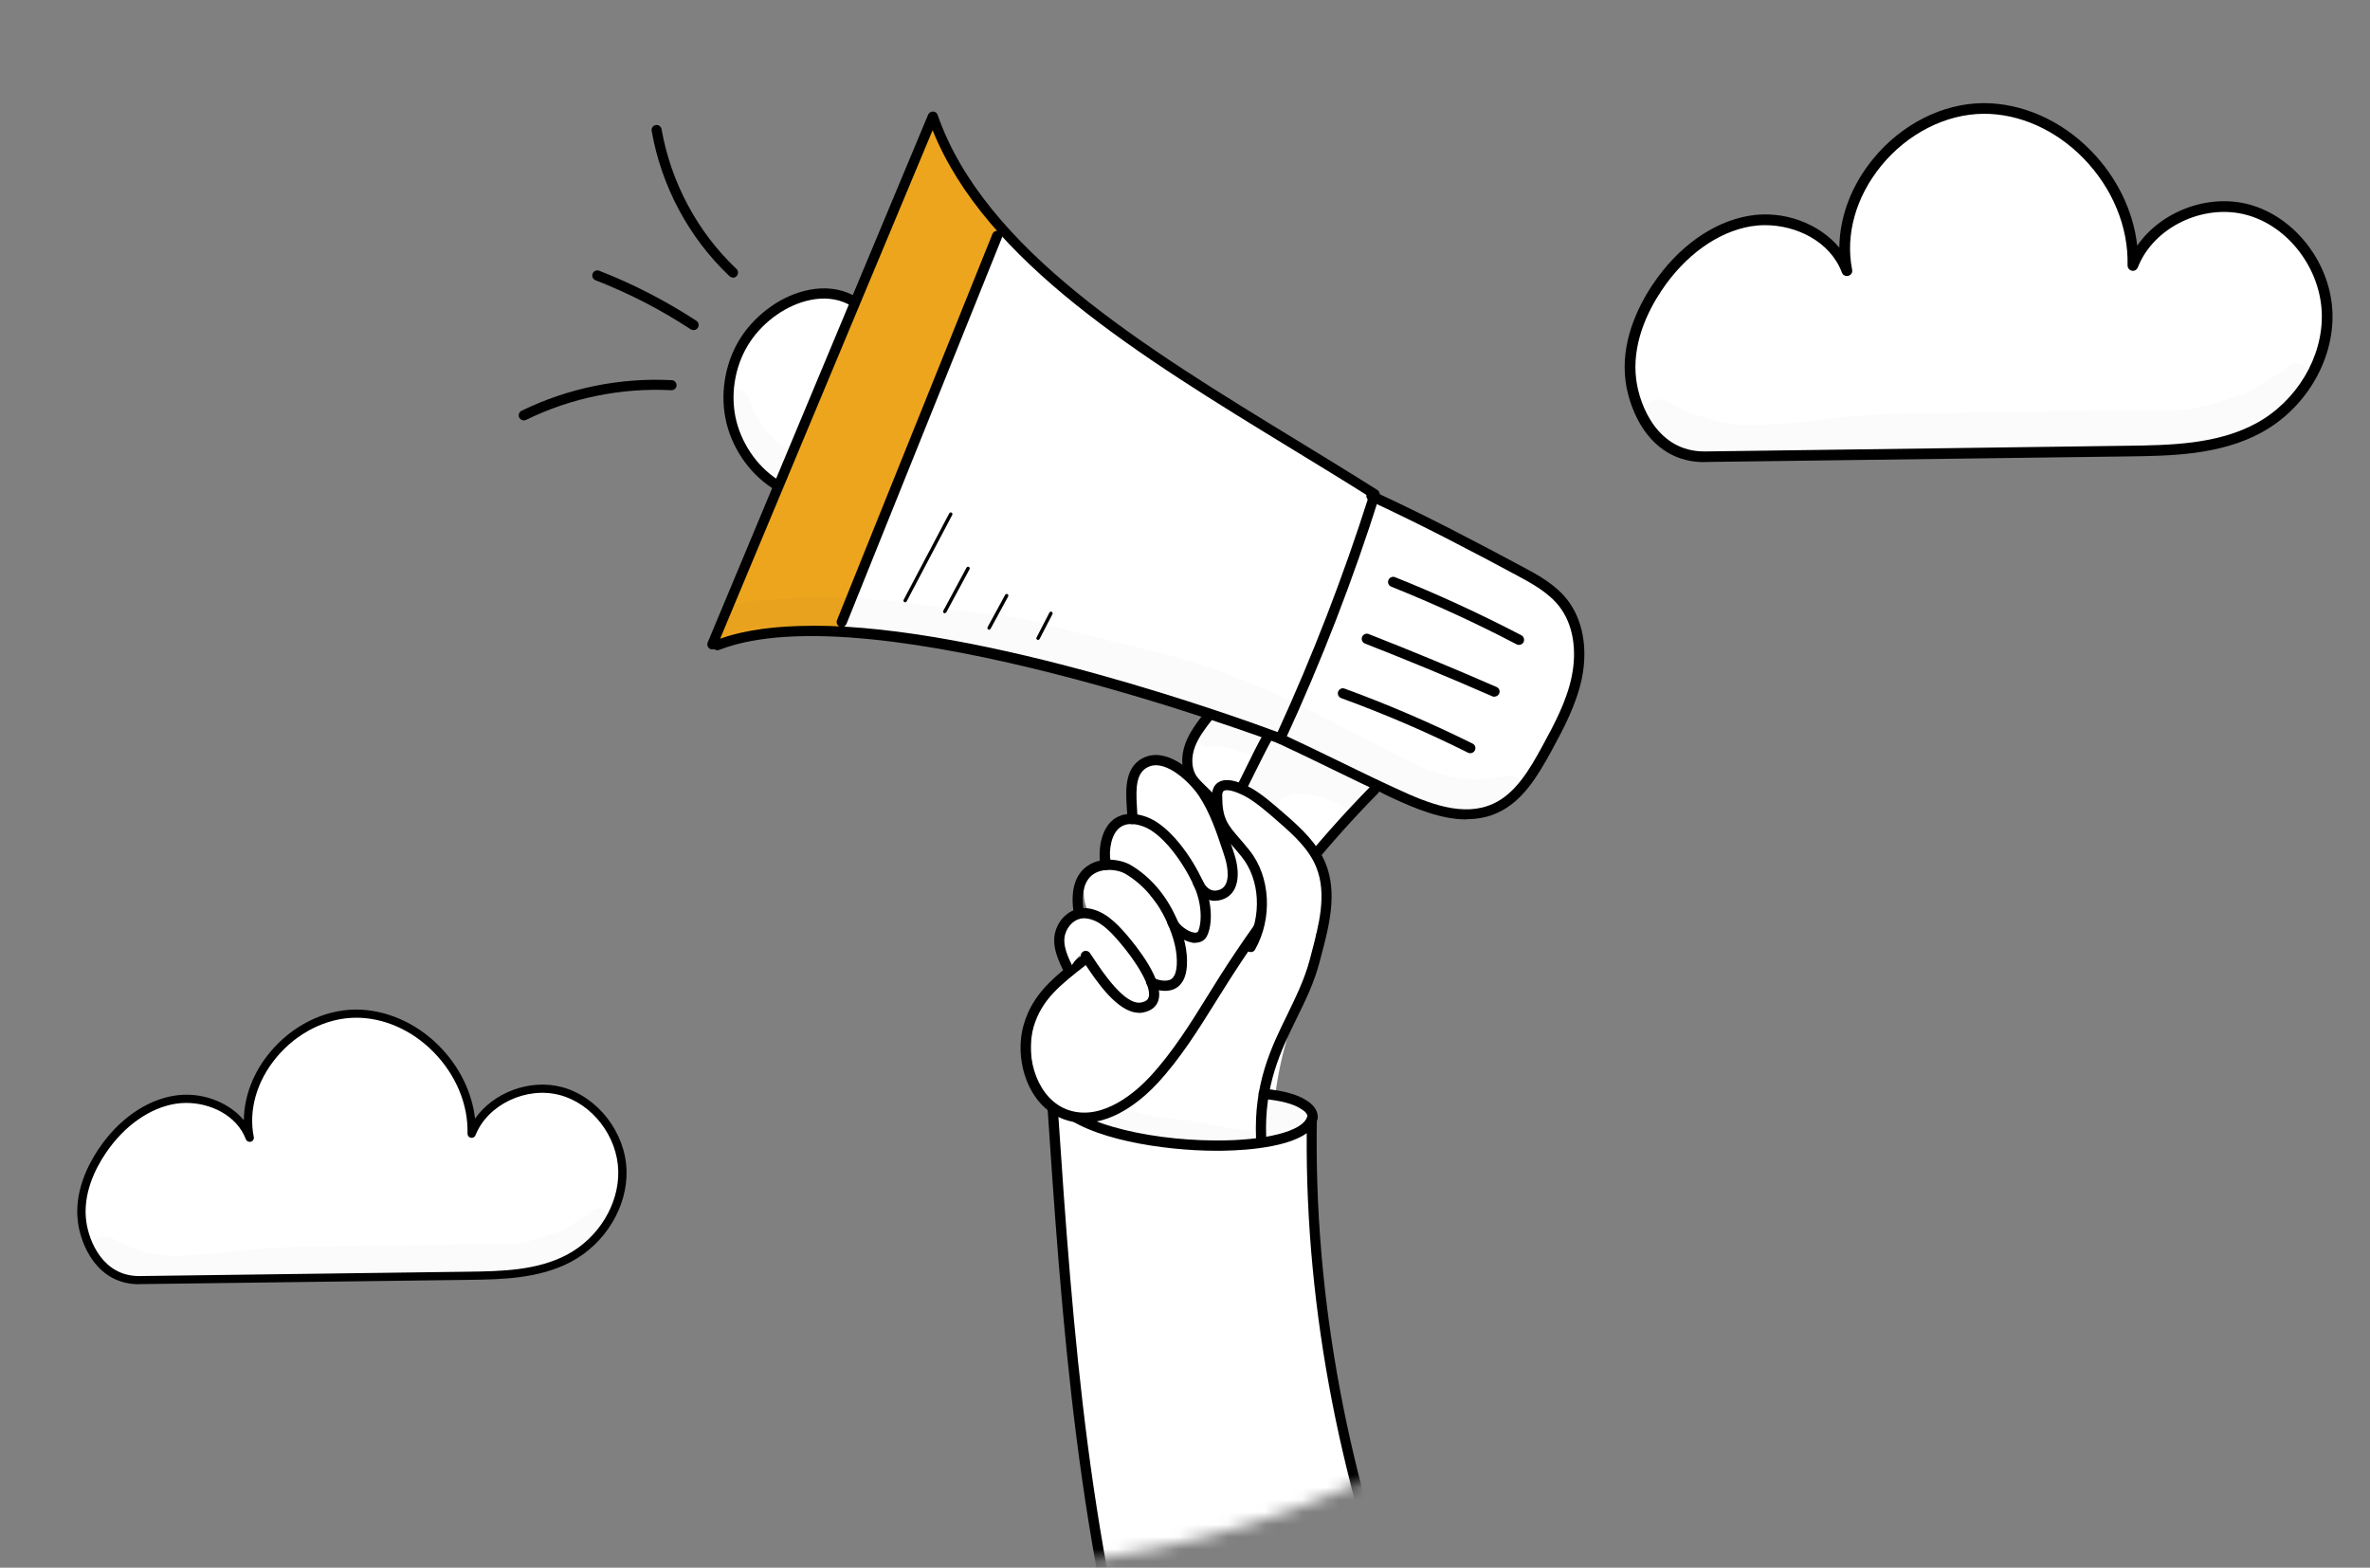 <svg width="192" height="127" viewBox="0 0 192 127" fill="none" xmlns="http://www.w3.org/2000/svg">
<rect x="0" y="0" width="192" height="127" fill="#808080" stroke="none"/>
<mask id="mask0_2906_16490" style="mask-type:alpha" maskUnits="userSpaceOnUse" x="0" y="-31" width="157" height="158">
<ellipse cx="78.218" cy="48.021" rx="77.882" ry="78.979" fill="#D9D9D9"/>
</mask>
<g mask="url(#mask0_2906_16490)">
<path d="M106.278 90.933C106.366 90.439 106.081 89.946 105.686 89.638C105.291 89.331 104.797 89.189 104.315 89.068C98.644 87.565 92.676 87.291 86.841 87.872C86.27 87.927 85.546 88.158 85.535 88.728C85.535 88.991 85.7 89.222 85.864 89.419C86.95 90.648 88.563 91.262 90.142 91.734C94.651 93.061 99.521 93.566 104.051 92.304C104.841 92.085 106.103 91.909 106.278 90.955V90.933Z" fill="white"/>
<path d="M88.693 77.901C89.548 76.969 90.404 76.015 91.238 75.06C92.708 73.404 94.145 71.715 95.56 70.014C95.713 70.047 95.878 70.036 95.976 70.135C96.865 69.389 98.28 69.06 99.541 69.29C100.222 69.993 101.033 70.618 101.856 71.243C102.174 71.473 102.47 71.715 102.821 71.923C103.041 72.055 103.26 72.186 103.468 72.318H103.479C103.545 72.384 103.611 72.428 103.677 72.461C103.732 72.493 103.787 72.526 103.83 72.559C104.532 73.031 105.202 73.525 105.893 73.996C106.068 74.117 106.288 74.161 106.463 74.106V74.369C106.65 74.972 107.001 77.616 105.333 81.291C103.721 84.834 103.095 88.969 103.008 92.556C99.64 93.609 97.084 92.447 93.541 91.821C92.203 91.58 90.854 91.339 89.768 90.823C88.737 87.017 87.947 83.178 87.398 79.316C87.826 78.856 88.265 78.384 88.693 77.923V77.901Z" fill="white"/>
<path d="M102.024 74.972C102.123 73.491 101.673 71.978 100.785 70.793C100.225 70.047 99.49 69.422 99.074 68.588C98.646 67.754 98.646 66.592 99.403 66.043C99.874 65.692 100.522 65.692 101.092 65.813C102.606 66.131 103.823 67.206 104.898 68.314C105.567 69.005 106.226 69.729 106.631 70.596C106.993 71.374 107.147 72.23 107.224 73.075C107.268 73.601 107.29 74.15 107.07 74.643C106.774 75.312 106.105 75.729 105.447 76.058C104.767 76.398 104.01 76.705 103.253 76.574C102.496 76.442 101.969 75.729 102.013 74.961L102.024 74.972Z" fill="white"/>
<path d="M186.531 171.184C187.431 160.456 188.341 152.8 189.241 142.072C190.546 149.344 194.473 163.648 196.096 171.425C180.673 171.919 170.626 172.413 157.298 174.124C159.865 176.153 161.927 178.819 163.101 181.715C164.274 184.61 164.658 187.759 164.976 190.874C181.43 190.325 197.599 190.051 213.757 190.567C215.567 190.622 217.486 190.666 219.033 189.733C220.196 189.031 220.997 187.835 221.49 186.574C222.839 183.097 222.017 179.203 221.172 175.561C218.682 164.789 213.878 144.342 209.446 134.218C207.537 129.852 205.245 125.574 201.943 122.129C195.054 114.923 184.809 112.246 174.904 109.91C174.476 112.378 171.876 113.848 169.43 114.374C167.247 114.846 164.922 114.857 162.859 114.001C160.797 113.146 159.064 111.358 158.077 108.407C150.486 107.716 145.692 107.738 142.347 108.231C137.926 108.878 133.637 112.092 130.675 115.317C124.511 122.042 121.308 127.702 114.825 135.501C109.252 121.405 106.017 106.377 106.313 90.68C104.92 93.873 87.116 93.554 85.219 88.498C86.469 107.211 87.753 126.133 93.435 144.002C95.267 149.75 97.603 155.476 101.53 160.061C105.457 164.646 111.194 167.981 117.227 167.816C123.26 167.652 127.121 165.996 131.016 158.536C131.685 159.6 132.354 160.664 132.683 161.915C132.727 169.89 131.981 179.203 131.871 187.035C149.652 189.854 168.311 187.462 186.18 186.322C186.224 181.034 186.147 175.747 186.531 171.206V171.184Z" fill="white"/>
<path d="M164.963 191.269C164.821 191.269 164.689 191.192 164.612 191.083C164.536 190.962 164.525 190.808 164.59 190.677C165.534 188.812 164.777 184.753 163.537 181.704L163.45 181.473C162.309 178.643 161.014 175.44 157.186 174.508C156.989 174.464 156.857 174.289 156.868 174.08C156.879 173.883 157.033 173.718 157.23 173.696C167.311 172.402 175.307 171.799 186.145 171.349C186.112 171.283 186.101 171.206 186.101 171.129C186.551 165.765 187.012 161.093 187.461 156.562C187.9 152.043 188.361 147.37 188.811 142.006C188.833 141.798 188.997 141.644 189.206 141.633C189.414 141.633 189.589 141.765 189.633 141.973C190.368 146.054 191.926 152.383 193.451 158.493C194.646 163.33 195.787 167.904 196.489 171.305C196.511 171.426 196.489 171.546 196.412 171.645C196.336 171.744 196.226 171.799 196.105 171.799C180.441 172.303 171.084 172.797 159.051 174.278C162.035 175.726 163.23 178.687 164.218 181.144L164.305 181.375C165.457 184.216 166.269 188.099 165.567 190.402C185.015 189.755 199.89 189.668 213.744 190.117C215.422 190.172 217.32 190.227 218.79 189.338C220.029 188.593 220.72 187.32 221.082 186.377C222.432 182.9 221.499 178.852 220.753 175.605C218.812 167.202 213.667 144.891 209.049 134.327C206.713 128.974 204.42 125.278 201.634 122.36C195.118 115.537 185.816 112.861 175.209 110.36C174.529 112.806 171.863 114.221 169.505 114.736C166.993 115.285 164.634 115.153 162.682 114.341C160.433 113.409 158.733 111.478 157.757 108.747C150.802 108.133 145.91 108.078 142.389 108.594C137.134 109.361 132.648 113.716 130.959 115.559C127.525 119.311 125.002 122.744 122.326 126.375C120.187 129.282 117.982 132.276 115.119 135.721C115.031 135.83 114.878 135.885 114.735 135.863C114.592 135.841 114.472 135.743 114.417 135.611C108.636 120.978 105.751 106.246 105.861 91.8C104.029 93.127 99.894 93.237 98.479 93.226C94.31 93.215 88.135 92.304 85.71 89.968C86.906 107.913 88.266 126.419 93.806 143.838C95.352 148.686 97.656 154.884 101.824 159.743C106.036 164.658 111.773 167.51 117.203 167.356C122.984 167.191 126.779 165.689 130.279 158.197C130.377 157.988 130.619 157.9 130.827 157.999C131.035 158.098 131.123 158.339 131.024 158.548C127.361 166.391 123.192 168.014 117.225 168.179C111.565 168.343 105.576 165.382 101.199 160.281C96.932 155.301 94.585 149.004 93.016 144.079C87.279 126.057 86.007 106.948 84.778 88.476C84.767 88.267 84.91 88.081 85.107 88.048C85.315 88.004 85.513 88.125 85.579 88.322C86.379 90.845 92.764 92.37 98.468 92.392C102.526 92.414 105.51 91.646 105.883 90.505C105.949 90.308 106.135 90.198 106.344 90.231C106.541 90.264 106.695 90.439 106.684 90.648C106.42 105.149 109.185 119.958 114.922 134.668C117.554 131.465 119.638 128.634 121.646 125.892C124.333 122.239 126.867 118.784 130.333 115C132.078 113.091 136.739 108.583 142.246 107.782C145.877 107.255 150.912 107.31 158.075 107.957C158.239 107.968 158.371 108.078 158.426 108.232C159.314 110.864 160.883 112.718 162.978 113.585C165.249 114.517 167.673 114.287 169.307 113.936C171.534 113.453 174.068 112.104 174.463 109.8C174.485 109.69 174.551 109.592 174.638 109.526C174.737 109.46 174.847 109.438 174.956 109.471C185.86 112.038 195.436 114.736 202.193 121.801C205.056 124.795 207.393 128.558 209.773 134.009C214.413 144.639 219.58 167.005 221.521 175.429C222.3 178.786 223.254 182.965 221.817 186.684C221.411 187.737 220.622 189.185 219.185 190.051C217.495 191.072 215.389 191.006 213.689 190.951C199.703 190.501 184.675 190.6 164.941 191.258H164.931L164.963 191.269ZM189.392 144.99C189.019 149.18 188.646 152.964 188.284 156.661C187.845 161.18 187.385 165.853 186.935 171.217C186.935 171.261 186.924 171.294 186.913 171.327C189.6 171.217 192.474 171.118 195.59 171.02C194.877 167.685 193.802 163.319 192.65 158.712C191.454 153.875 190.215 148.895 189.392 145.001V144.99Z" fill="black"/>
<path d="M106.355 90.966C106.355 90.966 106.322 90.966 106.311 90.966C106.08 90.944 105.916 90.735 105.938 90.516C105.938 90.417 105.905 90.286 105.806 90.165C105.696 90.022 105.532 89.913 105.367 89.814C104.753 89.419 103.733 89.156 102.34 89.024C102.109 89.002 101.945 88.805 101.967 88.574C101.989 88.344 102.186 88.18 102.417 88.201C103.963 88.355 105.071 88.651 105.806 89.123C106.014 89.254 106.256 89.419 106.442 89.66C106.673 89.945 106.782 90.286 106.749 90.604C106.727 90.812 106.552 90.977 106.344 90.977L106.355 90.966Z" fill="black"/>
<path d="M85.25 89.035C85.03 89.035 84.844 88.86 84.844 88.629C84.844 88.311 84.986 87.993 85.261 87.763C85.48 87.576 85.743 87.478 85.952 87.412C86.5 87.236 87.059 87.159 87.63 87.181C87.86 87.181 88.036 87.379 88.025 87.609C88.025 87.84 87.827 88.015 87.597 88.004C87.125 87.993 86.654 88.059 86.193 88.201C86.05 88.245 85.886 88.311 85.776 88.399C85.699 88.465 85.644 88.553 85.656 88.618C85.656 88.849 85.48 89.035 85.25 89.035V89.035Z" fill="black"/>
<g opacity="0.13">
<path opacity="0.13" d="M85.261 88.443C85.337 88.136 85.59 87.916 85.886 87.818C85.941 87.796 86.007 87.796 86.061 87.785C86.215 87.269 86.917 87.094 87.29 87.478C87.619 87.894 87.97 88.3 88.354 88.673C88.453 88.772 88.551 88.871 88.661 88.958C89.221 89.167 89.912 89.397 90.756 89.627C91.7 89.957 92.654 90.319 93.641 90.472C94.771 90.637 94.87 90.637 96.263 90.779C97.459 90.944 99.718 91.558 101.462 91.602C103.579 92.15 100.815 88.103 102.592 88.487C103.064 88.585 104.292 88.673 105.005 89.112C105.269 89.276 105.543 89.441 105.707 89.704C105.729 89.737 105.74 89.781 105.751 89.814C105.784 89.814 105.828 89.814 105.861 89.814C106.64 89.88 106.87 91.01 106.179 91.383C104.336 92.348 102.263 92.907 100.179 92.951C99.466 92.951 98.753 92.841 98.04 92.853C97.36 92.853 96.669 92.885 95.989 92.809C94.574 92.655 93.169 92.381 91.776 92.107H91.711C91.711 92.107 91.82 92.107 91.875 92.118L91.7 92.096C91.612 92.085 91.634 92.096 91.7 92.096C91.052 92.008 90.394 91.92 89.769 91.701C87.959 91.064 86.072 90.341 85.59 89.485C85.502 89.364 85.425 89.244 85.359 89.112C85.239 88.915 85.206 88.662 85.272 88.432L85.261 88.443Z" fill="black"/>
</g>
<g opacity="0.13">
<path opacity="0.13" d="M92.149 74.074C92.006 73.952 91.94 73.908 92.149 74.074V74.074Z" fill="black"/>
</g>
<g opacity="0.13">
<path opacity="0.13" d="M99.027 77.189C99.082 77.189 99.16 77.166 99.182 77.166C99.126 77.166 99.071 77.177 99.027 77.189Z" fill="black"/>
</g>
<g opacity="0.13">
<path opacity="0.13" d="M98.919 77.21C98.919 77.21 98.985 77.21 99.018 77.2C98.952 77.21 98.886 77.222 98.919 77.21Z" fill="black"/>
</g>
<path d="M111.29 63.959C106.277 69.466 101.67 75.357 97.535 81.554C95.341 84.834 93.048 88.41 89.374 89.847C88.573 90.154 87.706 90.362 86.873 90.209C85.622 89.99 84.591 89.013 84.064 87.851C83.538 86.688 83.461 85.371 83.56 84.11C83.637 83.134 83.823 82.147 84.306 81.28C84.745 80.479 85.359 79.777 86.072 79.207C88.167 77.55 87.377 76.75 87.794 75.005C89.012 69.938 96.46 69.938 99.433 65.594C98.686 65.078 97.941 64.563 97.337 63.894C96.734 63.224 96.273 62.38 96.24 61.48C96.186 60.109 97.074 58.903 97.842 57.729C88.112 54.263 77.966 52.003 67.742 50.763C69.98 46.398 71.801 41.823 73.6 37.26C76.046 31.063 78.503 24.876 81.147 19.007C87.608 25.501 95.451 30.415 103.217 35.264C108.559 38.599 113.912 41.933 119.616 44.599C122.654 46.014 126.066 47.505 127.437 50.566C128.304 52.497 128.15 54.767 127.481 56.775C126.801 58.782 125.627 60.581 124.453 62.347C123.488 63.795 122.303 65.353 120.504 65.791C117.29 65.89 114.055 65.199 111.29 63.959V63.959Z" fill="white"/>
<path d="M69.345 24.064C67.776 29.22 65.736 34.232 63.257 39.026C61.721 38.763 60.504 37.49 59.901 36.053C59.297 34.616 59.209 33.015 59.188 31.457C59.177 30.81 59.177 30.163 59.352 29.549C59.517 29 59.824 28.506 60.131 28.035C60.899 26.861 61.754 25.709 62.895 24.898C64.749 23.592 67.305 23.351 69.334 24.064H69.345Z" fill="white"/>
<path d="M67.994 51.268C72.349 40.299 76.704 29.329 81.058 18.174C78.645 15.925 76.737 13.095 75.519 9.99C75.519 9.99 57.913 52.244 57.902 52.069C61.116 50.95 64.594 50.61 67.983 51.268H67.994Z" fill="#EDA51E"/>
<path d="M103.711 60.241C103.711 60.241 103.612 60.241 103.568 60.219C103.239 60.098 70.584 47.834 58.265 52.65C58.123 52.705 57.958 52.672 57.848 52.584C57.75 52.617 57.651 52.617 57.552 52.584C57.344 52.496 57.245 52.255 57.333 52.047L75.191 9.288C75.257 9.135 75.41 9.036 75.586 9.036C75.761 9.036 75.904 9.146 75.959 9.31C79.765 20.214 92.632 28.079 105.071 35.67C107.221 36.986 109.448 38.346 111.587 39.695C111.74 39.794 111.817 39.992 111.762 40.167C109.634 46.924 107.046 53.604 104.084 60.01C104.018 60.164 103.865 60.252 103.711 60.252V60.241ZM65.834 50.687C79.765 50.687 100.376 58.146 103.503 59.308C106.333 53.133 108.823 46.705 110.885 40.211C108.834 38.916 106.706 37.622 104.643 36.361C92.445 28.913 79.853 21.223 75.553 10.55L58.342 51.74C60.426 51.005 62.982 50.697 65.823 50.697L65.834 50.687Z" fill="black"/>
<path d="M68.192 50.807C68.192 50.807 68.093 50.807 68.038 50.775C67.83 50.687 67.72 50.445 67.808 50.237L80.4 18.953C80.488 18.744 80.73 18.645 80.938 18.722C81.146 18.81 81.256 19.051 81.168 19.26L68.576 50.544C68.51 50.709 68.356 50.807 68.192 50.807V50.807Z" fill="black"/>
<path d="M62.776 39.608C62.699 39.608 62.623 39.586 62.557 39.542C60.637 38.291 59.222 36.185 58.772 33.904C58.323 31.622 58.816 29.121 60.1 27.212C60.725 26.291 61.526 25.479 62.502 24.799C64.213 23.603 66.846 22.748 69.127 23.921C69.325 24.02 69.412 24.273 69.303 24.481C69.204 24.678 68.952 24.766 68.743 24.656C66.791 23.647 64.476 24.426 62.963 25.479C62.074 26.093 61.339 26.839 60.78 27.673C59.617 29.395 59.167 31.666 59.573 33.739C59.99 35.812 61.262 37.721 62.995 38.851C63.182 38.971 63.237 39.235 63.116 39.421C63.039 39.542 62.908 39.608 62.776 39.608V39.608Z" fill="black"/>
<path d="M118.795 66.383C116.755 66.383 114.638 65.506 112.729 64.617C111.062 63.839 109.548 63.104 108.078 62.391C106.619 61.678 105.105 60.943 103.449 60.175C103.24 60.076 103.153 59.835 103.251 59.626C103.35 59.418 103.591 59.33 103.8 59.429C105.467 60.208 106.981 60.943 108.451 61.656C109.91 62.369 111.424 63.104 113.091 63.871C115.745 65.111 118.554 66.219 120.967 65.111C122.744 64.299 123.874 62.435 124.96 60.427C125.87 58.749 126.912 56.851 127.329 54.8C127.779 52.606 127.417 50.544 126.331 49.14C125.453 47.999 124.071 47.253 122.974 46.661C119.168 44.62 115.383 42.624 110.93 40.551C110.722 40.452 110.634 40.211 110.733 40.002C110.831 39.794 111.073 39.706 111.281 39.805C115.756 41.878 119.552 43.886 123.369 45.926C124.543 46.551 126.013 47.341 127 48.624C128.229 50.226 128.645 52.529 128.152 54.953C127.702 57.114 126.638 59.078 125.706 60.8C124.543 62.928 123.347 64.914 121.34 65.835C120.539 66.208 119.694 66.362 118.839 66.362L118.795 66.383Z" fill="black"/>
<path d="M87.84 90.966C87.358 90.966 86.864 90.9 86.359 90.736C83.31 89.759 82.103 85.876 82.937 83.002C83.661 80.512 85.339 79.196 87.478 77.517C87.862 77.21 88.268 76.892 88.696 76.552L88.827 76.454C91.943 73.953 95.19 70.618 98.48 66.559C99.281 65.572 100.082 63.949 100.927 62.226C101.409 61.25 101.903 60.23 102.418 59.33C102.528 59.133 102.78 59.067 102.978 59.177C103.175 59.287 103.241 59.539 103.131 59.736C102.638 60.625 102.144 61.623 101.661 62.588C100.795 64.354 99.972 66.022 99.117 67.075C95.793 71.188 92.502 74.556 89.332 77.101L89.211 77.199C88.784 77.54 88.378 77.858 87.983 78.165C85.888 79.799 84.374 80.984 83.727 83.222C83.003 85.722 84.089 89.134 86.612 89.946C89.409 90.845 92.14 88.333 93.171 87.214C94.981 85.262 96.44 82.925 97.844 80.655C98.173 80.128 98.502 79.602 98.831 79.075C102.363 73.525 106.477 68.336 111.062 63.674C111.227 63.51 111.479 63.51 111.644 63.674C111.808 63.839 111.808 64.091 111.644 64.256C107.102 68.874 103.022 74.007 99.522 79.514C99.193 80.029 98.864 80.556 98.535 81.082C97.109 83.375 95.628 85.755 93.764 87.763C92.787 88.816 90.484 90.955 87.818 90.955L87.84 90.966Z" fill="black"/>
<path d="M99.061 66C98.962 66 98.853 65.956 98.776 65.879L96.966 64.113C96.703 63.861 96.417 63.576 96.198 63.224C95.693 62.413 95.639 61.294 96.034 60.219C96.374 59.297 96.988 58.508 97.525 57.817C97.668 57.641 97.92 57.608 98.107 57.751C98.282 57.894 98.315 58.146 98.172 58.332C97.646 59.012 97.097 59.714 96.801 60.515C96.494 61.349 96.527 62.204 96.889 62.808C97.054 63.071 97.295 63.312 97.536 63.543L99.346 65.309C99.511 65.462 99.511 65.725 99.346 65.89C99.269 65.978 99.16 66.011 99.05 66.011L99.061 66Z" fill="black"/>
<path d="M123.054 52.244C122.988 52.244 122.922 52.233 122.868 52.2C119.577 50.478 116.154 48.909 112.71 47.527C112.502 47.44 112.392 47.209 112.48 46.99C112.567 46.781 112.809 46.672 113.017 46.759C116.483 48.142 119.928 49.732 123.251 51.465C123.449 51.575 123.526 51.816 123.427 52.025C123.35 52.167 123.208 52.244 123.065 52.244H123.054Z" fill="black"/>
<path d="M121.064 56.445C121.009 56.445 120.954 56.434 120.899 56.413C117.499 54.921 114.022 53.484 110.577 52.135C110.369 52.047 110.259 51.816 110.347 51.597C110.435 51.389 110.665 51.279 110.884 51.367C114.351 52.727 117.828 54.164 121.239 55.656C121.448 55.743 121.546 55.985 121.448 56.193C121.382 56.347 121.228 56.434 121.075 56.434L121.064 56.445Z" fill="black"/>
<path d="M119.113 61.02C119.048 61.02 118.993 61.009 118.927 60.976C115.592 59.308 112.137 57.828 108.649 56.555C108.44 56.478 108.331 56.237 108.407 56.029C108.484 55.82 108.725 55.7 108.934 55.787C112.455 57.071 115.932 58.574 119.3 60.241C119.508 60.34 119.585 60.592 119.486 60.789C119.41 60.932 119.267 61.02 119.113 61.02V61.02Z" fill="black"/>
<path d="M59.385 22.484C59.286 22.484 59.188 22.451 59.1 22.375C55.82 19.281 53.582 15.102 52.793 10.605C52.749 10.385 52.902 10.166 53.122 10.133C53.341 10.089 53.56 10.243 53.593 10.462C54.361 14.795 56.511 18.81 59.659 21.782C59.824 21.936 59.835 22.199 59.681 22.364C59.605 22.451 59.495 22.495 59.385 22.495V22.484Z" fill="black"/>
<path d="M56.183 26.741C56.106 26.741 56.029 26.719 55.953 26.675C53.529 25.084 50.929 23.746 48.241 22.704C48.033 22.616 47.923 22.386 48.011 22.166C48.088 21.958 48.329 21.848 48.548 21.936C51.291 23 53.934 24.371 56.413 25.984C56.6 26.104 56.655 26.367 56.534 26.554C56.457 26.675 56.326 26.741 56.194 26.741H56.183Z" fill="black"/>
<path d="M42.437 34.057C42.284 34.057 42.141 33.969 42.064 33.827C41.965 33.618 42.053 33.377 42.251 33.278C46.024 31.436 50.236 30.58 54.416 30.799C54.646 30.81 54.822 31.008 54.81 31.227C54.8 31.457 54.602 31.622 54.383 31.611C50.346 31.403 46.276 32.225 42.624 34.013C42.569 34.046 42.503 34.057 42.448 34.057H42.437Z" fill="black"/>
<path d="M73.327 48.789C73.327 48.789 73.283 48.789 73.261 48.778C73.196 48.745 73.174 48.657 73.207 48.592L76.903 41.582C76.936 41.516 77.024 41.494 77.09 41.527C77.156 41.56 77.177 41.648 77.144 41.714L73.448 48.723C73.448 48.723 73.371 48.8 73.327 48.8V48.789Z" fill="black"/>
<path d="M76.538 49.677C76.538 49.677 76.494 49.677 76.472 49.666C76.406 49.633 76.385 49.546 76.418 49.48L78.304 45.981C78.337 45.915 78.425 45.893 78.491 45.926C78.556 45.959 78.578 46.046 78.546 46.112L76.659 49.611C76.659 49.611 76.582 49.688 76.538 49.688V49.677Z" fill="black"/>
<path d="M80.128 51.016C80.128 51.016 80.084 51.016 80.062 50.994C79.996 50.961 79.974 50.873 80.007 50.807L81.433 48.186C81.466 48.12 81.554 48.098 81.62 48.131C81.686 48.164 81.707 48.252 81.675 48.317L80.249 50.939C80.249 50.939 80.172 51.016 80.128 51.016Z" fill="black"/>
<path d="M84.098 51.838C84.098 51.838 84.054 51.838 84.032 51.827C83.966 51.794 83.933 51.707 83.977 51.641L85.019 49.622C85.052 49.557 85.14 49.524 85.206 49.568C85.271 49.6 85.304 49.688 85.26 49.754L84.218 51.772C84.218 51.772 84.142 51.849 84.098 51.849V51.838Z" fill="black"/>
<g opacity="0.13">
<path opacity="0.13" d="M58.901 32.192C59.054 31.589 59.877 31.381 60.327 31.787C60.601 32.006 60.634 32.379 60.776 32.675C61.171 33.761 62.06 35.001 62.751 35.615C63.552 36.394 63.354 35.944 64.078 36.679C64.835 37.809 63.387 39.114 62.345 38.236C60.524 36.997 60.075 35.714 59.274 34.156C59.087 33.706 58.934 33.234 58.89 32.741C58.846 32.554 58.813 32.368 58.89 32.181L58.901 32.192Z" fill="black"/>
</g>
<g opacity="0.13">
<path opacity="0.13" d="M57.983 51.093C58.268 51.498 58.872 51.685 59.31 51.422C59.343 51.422 59.354 51.389 59.387 51.378C59.431 51.367 59.475 51.345 59.519 51.323C60.758 50.807 61.428 50.873 63.139 50.763C65.245 50.577 66.89 50.621 68.569 50.73C68.569 50.752 68.59 50.774 68.601 50.796C68.7 51.016 68.897 51.191 69.128 51.246C69.49 51.356 69.512 51.268 70.291 51.345C71.201 51.4 72.101 51.542 73 51.652C75.852 51.97 78.638 52.65 81.468 53.155C83.531 53.626 84.386 54.098 86.898 54.712C90.858 55.645 93.556 56.446 97.056 57.499C97.44 57.641 98.537 58.058 99.776 58.53C99.403 58.442 99.041 58.354 98.657 58.299C98.613 58.288 98.558 58.277 98.515 58.266C97.571 57.685 96.365 58.661 96.76 59.703C96.968 60.318 97.692 60.658 98.295 60.427H98.317C99.842 60.581 100.017 60.756 101.476 61.206C101.323 61.426 101.191 61.634 101.027 61.908C101.18 62.029 101.246 62.237 101.136 62.468C99.996 64.716 98.526 66.779 96.913 68.709C96.112 69.674 95.202 70.563 94.291 71.43C93.831 71.868 93.359 72.285 92.887 72.702C92.789 72.79 92.679 72.888 92.569 72.976C92.547 73.294 92.69 73.623 92.975 73.788C93.458 74.161 94.028 73.821 94.39 73.459C94.884 73.042 95.641 72.362 95.663 72.34C96.112 71.956 96.639 71.473 97.154 71.013C97.538 70.706 97.911 70.398 98.262 70.058C98.317 70.004 98.372 69.949 98.427 69.894C98.8 69.565 99.107 69.323 99.272 69.214C99.798 68.797 100.215 68.27 100.665 67.777C101.52 66.888 102.431 66.066 103.286 65.177C103.473 65.023 103.659 64.881 103.857 64.749C104.208 64.552 104.043 64.541 104.866 64.311C105.052 64.278 105.316 64.278 105.414 64.278C106.413 64.354 106.544 64.442 107.126 64.618C107.849 64.859 108.562 65.155 109.232 65.528C109.605 65.715 109.988 65.638 110.285 65.429C110.734 65.484 111.217 65.309 111.458 64.892C111.985 64.179 111.458 63.29 110.734 62.983C110.35 62.742 109.967 62.511 109.583 62.292C109.846 62.413 110.109 62.533 110.383 62.654C112.994 63.861 115.55 65.495 118.512 65.561C119.828 65.649 121.1 65.243 122.395 65.056C123.141 65.013 123.645 64.113 123.261 63.477C123.009 62.873 122.296 62.819 121.737 62.939C120.003 63.126 119.477 63.246 118.281 63.049C115.758 62.665 114.069 61.667 111.349 60.241C107.202 58.058 103.034 55.875 98.602 54.306C94.401 52.782 89.981 52.025 85.681 50.851C84.233 50.467 82.785 50.05 81.293 49.875C79.56 49.678 77.816 49.579 76.104 49.195C72.221 48.602 68.272 48.295 64.345 48.46C62.645 48.635 60.879 48.471 59.267 49.129C58.4 49.469 57.391 50.094 58.005 51.125L57.983 51.093ZM102.661 59.868C102.738 59.824 102.804 59.78 102.88 59.747L102.54 59.616C102.595 59.692 102.628 59.78 102.661 59.868Z" fill="black"/>
</g>
<path d="M86.678 78.428C86.305 77.77 86.272 78.395 86.052 77.671C85.844 76.947 85.811 76.146 86.107 75.444C86.403 74.753 87.084 74.194 87.829 74.161C88.751 74.128 89.519 74.852 90.144 75.532C91.219 76.695 92.239 77.923 93.007 79.305C93.292 79.821 93.523 80.512 93.128 80.951C92.919 81.181 92.59 81.258 92.272 81.269C91.373 81.313 90.462 80.929 89.87 80.26C89.607 79.963 89.409 79.624 89.124 79.349C88.839 79.075 88.411 78.724 88.268 78.362C87.884 77.309 87.884 76.596 86.667 78.428H86.678Z" fill="white"/>
<path d="M88.924 75.411C88.551 74.753 88.167 74.095 87.959 73.36C87.75 72.636 87.717 71.835 88.014 71.133C88.31 70.442 88.99 69.883 89.736 69.85C90.657 69.817 91.425 70.541 92.05 71.221C93.125 72.384 94.145 73.612 94.913 74.995C95.198 75.51 95.429 76.201 95.034 76.64C94.826 76.87 94.496 76.947 94.178 76.958C93.279 77.002 92.456 77.276 91.853 76.607C91.59 76.311 89.012 73.985 88.913 75.411H88.924Z" fill="white"/>
<path d="M90.987 71.857C90.614 71.199 90.23 70.541 90.021 69.806C89.813 69.082 89.78 68.281 90.076 67.579C90.372 66.888 91.052 66.329 91.798 66.296C92.72 66.263 93.488 66.987 94.113 67.667C95.188 68.83 96.208 70.058 96.976 71.44C97.261 71.956 97.491 72.647 97.097 73.086C96.888 73.316 96.559 74.139 96.241 74.15C95.341 74.194 94.431 73.064 93.839 72.395C93.575 72.099 91.085 70.431 90.987 71.846V71.857Z" fill="white"/>
<path d="M91.808 66.307C91.051 66.307 91.786 63.553 92.093 62.862C92.389 62.171 93.069 61.612 93.815 61.579C94.737 61.546 95.504 62.27 96.13 62.95C97.205 64.113 98.225 65.341 98.993 66.724C99.278 67.239 99.508 67.93 99.113 68.369C98.905 68.599 99.497 71.572 99.179 71.583C98.28 71.627 97.183 71.254 96.579 70.585C96.316 70.289 93.815 66.307 91.808 66.307Z" fill="white"/>
<path d="M101.199 69.564C99.992 68.04 97.195 64.716 98.785 63.828C99.597 63.378 101.539 64.343 102.164 65.034C103.239 66.197 105.411 67.294 106.179 68.676C106.464 69.192 107.561 72.142 107.166 72.57C106.958 72.8 107.155 75.576 106.837 75.598C105.938 75.641 102.252 76.662 101.659 75.993C101.396 75.696 103.733 72.778 101.188 69.576L101.199 69.564Z" fill="white"/>
<path d="M92.271 82.047C90.527 82.047 88.805 79.459 87.861 78.033C87.774 77.901 87.686 77.769 87.62 77.671C87.488 77.484 87.543 77.232 87.73 77.1C87.916 76.969 88.168 77.024 88.3 77.21C88.377 77.32 88.454 77.44 88.552 77.583C89.32 78.746 91.13 81.466 92.447 81.214C92.896 81.126 93.006 80.94 93.05 80.808C93.335 79.985 92.063 77.901 90.648 76.267C89.891 75.389 89.057 74.523 87.993 74.402C87.148 74.303 86.49 74.983 86.293 75.685C86.04 76.563 86.534 77.561 86.962 78.439L86.995 78.504C87.094 78.713 87.006 78.954 86.808 79.053C86.6 79.152 86.359 79.064 86.26 78.866L86.227 78.801C85.755 77.835 85.163 76.64 85.503 75.455C85.854 74.237 86.94 73.448 88.092 73.579C89.452 73.744 90.45 74.775 91.273 75.729C92.008 76.585 94.377 79.492 93.829 81.082C93.708 81.433 93.401 81.872 92.6 82.026C92.49 82.047 92.392 82.058 92.282 82.058L92.271 82.047Z" fill="black"/>
<path d="M96.837 76.388C96.739 76.388 96.64 76.388 96.541 76.355C95.773 76.212 94.885 75.521 94.6 74.863C94.512 74.654 94.6 74.413 94.819 74.325C95.027 74.237 95.269 74.325 95.356 74.545C95.51 74.907 96.157 75.444 96.695 75.543C96.782 75.565 96.947 75.576 97.024 75.499C97.232 75.269 97.561 73.667 96.749 71.824C95.861 69.828 94.161 67.513 92.625 66.954C91.802 66.658 91.155 66.691 90.695 67.064C90.08 67.557 89.795 68.687 89.96 70.025C89.993 70.256 89.828 70.453 89.598 70.486C89.378 70.519 89.17 70.354 89.137 70.124C88.928 68.49 89.323 67.107 90.168 66.416C90.651 66.032 91.517 65.681 92.899 66.186C94.731 66.855 96.574 69.411 97.495 71.495C98.45 73.656 98.088 75.598 97.605 76.08C97.408 76.278 97.144 76.376 96.826 76.376L96.837 76.388Z" fill="black"/>
<path d="M94.379 80.271C93.775 80.271 93.194 80.04 92.996 79.865C92.821 79.711 92.81 79.459 92.964 79.284C93.117 79.108 93.37 79.097 93.545 79.251C93.699 79.371 94.609 79.624 94.971 79.251C95.19 79.031 95.3 78.68 95.333 78.176C95.388 77.166 95.135 76.047 94.554 74.742C93.786 73.009 92.613 71.649 91.176 70.793C90.605 70.453 89.399 70.278 88.587 70.815C87.863 71.298 87.589 72.296 87.775 73.7C87.808 73.93 87.644 74.128 87.424 74.161C87.194 74.194 86.996 74.029 86.963 73.81C86.656 71.605 87.435 70.585 88.137 70.124C89.289 69.356 90.858 69.641 91.603 70.08C93.194 71.024 94.477 72.515 95.311 74.402C95.947 75.828 96.222 77.079 96.156 78.219C96.112 78.943 95.914 79.47 95.552 79.832C95.234 80.15 94.806 80.271 94.379 80.271Z" fill="black"/>
<path d="M102.162 92.611C101.943 92.611 101.756 92.436 101.756 92.216C101.57 87.752 102.963 84.9 104.312 82.146C105.014 80.698 105.683 79.327 106.1 77.77L106.221 77.309C106.857 74.907 107.515 72.417 106.627 70.234C106.045 68.808 104.872 67.711 103.621 66.625L103.446 66.471C102.711 65.824 101.691 64.947 100.89 64.519C99.914 64.003 99.343 63.948 99.146 64.069C99.058 64.124 99.014 64.245 99.014 64.442C99.014 66.307 99.431 66.789 100.44 67.952C100.67 68.215 100.934 68.523 101.219 68.885C102.919 70.991 103.117 74.369 101.68 76.925C101.57 77.123 101.318 77.188 101.12 77.079C100.923 76.969 100.857 76.717 100.967 76.519C102.239 74.249 102.086 71.254 100.583 69.4C100.298 69.049 100.045 68.753 99.815 68.49C98.773 67.283 98.191 66.614 98.191 64.442C98.191 63.817 98.477 63.51 98.718 63.367C99.266 63.038 100.122 63.181 101.274 63.795C102.162 64.266 103.215 65.188 103.983 65.857L104.159 66.011C105.431 67.118 106.736 68.336 107.384 69.927C108.382 72.362 107.658 75.104 107.011 77.517L106.89 77.978C106.462 79.612 105.771 81.017 105.047 82.498C103.742 85.163 102.404 87.916 102.579 92.172C102.579 92.403 102.415 92.589 102.184 92.6H102.162V92.611Z" fill="black"/>
<path d="M98.436 72.976C98.26 72.976 98.062 72.954 97.854 72.877C97.35 72.691 96.955 72.285 96.658 71.649C96.56 71.44 96.658 71.199 96.856 71.1C97.064 71.002 97.306 71.1 97.404 71.298C97.602 71.725 97.843 71.989 98.128 72.099C98.457 72.219 98.764 72.099 98.885 72.044C99.708 71.66 99.478 70.234 99.225 69.444L99.083 69.005C98.567 67.448 98.03 65.846 97.141 64.497C96.417 63.4 94.508 61.568 93.137 62.084C92.018 62.5 92.007 63.817 92.106 65.374C92.128 65.769 92.15 66.098 92.139 66.383C92.128 66.614 91.931 66.778 91.7 66.767C91.47 66.756 91.305 66.559 91.316 66.329C91.327 66.098 91.316 65.769 91.284 65.418C91.196 64.047 91.053 61.974 92.841 61.305C94.706 60.614 96.889 62.61 97.821 64.047C98.764 65.495 99.324 67.151 99.85 68.753L99.993 69.192C100.421 70.486 100.487 72.197 99.225 72.79C99.083 72.855 98.787 72.976 98.413 72.976H98.436Z" fill="black"/>
</g>
<g clip-path="url(#clip0_2906_16490)">
<path d="M138.15 36.999C149.56 36.849 160.969 36.699 172.367 36.549C176.001 36.503 179.797 36.41 182.992 34.68C186.315 32.869 188.622 29.2 188.53 25.428C188.438 21.644 185.773 17.987 182.116 16.995C178.459 16.003 174.167 17.987 172.783 21.505C172.967 14.976 167.199 8.746 160.658 8.792C154.117 8.838 148.349 15.53 149.606 21.944C148.487 18.967 144.911 17.387 141.773 17.918C138.635 18.437 135.993 20.675 134.228 23.328C132.763 25.532 131.782 28.197 132.128 30.838C132.474 33.48 134.263 37.056 138.15 36.999Z" fill="white"/>
<path d="M138.061 37.437C133.712 37.437 132.016 33.342 131.693 30.896C131.278 27.758 132.65 24.909 133.873 23.074C135.915 20.006 138.765 17.975 141.707 17.479C144.498 17.006 147.371 18.102 149.009 20.063C149.032 17.571 149.978 15.022 151.743 12.876C154.039 10.061 157.373 8.377 160.661 8.354C163.799 8.342 166.971 9.738 169.382 12.195C171.505 14.364 172.832 17.11 173.143 19.902C175.047 17.145 178.865 15.656 182.222 16.568C185.96 17.583 188.856 21.378 188.96 25.405C189.064 29.246 186.745 33.123 183.192 35.049C179.834 36.872 175.866 36.93 172.37 36.976L138.153 37.426H138.061V37.437ZM142.987 18.241C142.606 18.241 142.226 18.275 141.856 18.333C139.157 18.783 136.504 20.686 134.6 23.547C133.458 25.255 132.177 27.908 132.558 30.781C132.847 32.938 134.323 36.572 138.073 36.572H138.153L172.37 36.111C175.762 36.064 179.615 36.018 182.788 34.288C186.053 32.511 188.187 28.946 188.095 25.428C188.002 21.771 185.383 18.321 182.003 17.41C178.508 16.464 174.458 18.402 173.189 21.667C173.109 21.863 172.901 21.978 172.705 21.932C172.497 21.886 172.359 21.701 172.359 21.494C172.44 18.39 171.136 15.229 168.771 12.807C166.521 10.511 163.58 9.196 160.672 9.219C157.638 9.242 154.547 10.811 152.412 13.418C150.347 15.945 149.482 19.014 150.047 21.852C150.094 22.071 149.955 22.29 149.736 22.348C149.517 22.405 149.286 22.29 149.217 22.082C148.259 19.533 145.502 18.241 142.987 18.241V18.241Z" fill="black"/>
<g opacity="0.13">
<path opacity="0.13" d="M185.718 29.512C185.406 29.581 185.199 29.823 184.968 30.02C184.691 30.227 184.391 30.4 184.103 30.573C183.433 31.012 182.764 31.462 182.049 31.819C181.98 31.854 181.934 31.877 181.911 31.888C180.422 32.281 178.98 32.938 177.435 33.157C176.373 33.284 172.716 33.18 170.593 33.25C166.048 33.342 161.491 33.353 156.946 33.492C153.346 33.411 149.759 33.7 146.194 34.184C141.614 34.542 140.091 34.738 136.711 33.319L136.861 33.388C136.099 33.111 135.442 32.546 134.646 32.384C133.158 32.119 132.419 34.253 133.746 35.003C135.557 35.949 137.472 36.814 139.48 37.207C144.106 37.956 148.72 36.584 153.37 36.722C154.996 36.688 156.623 36.814 158.249 36.768C160.441 36.688 162.633 36.526 164.837 36.491C168.113 36.422 171.528 36.203 173.951 35.915C173.916 36.618 174.55 37.345 175.369 37.16C178 36.895 180.572 36.076 182.903 34.819C183.433 34.542 183.964 34.242 184.483 33.942C184.783 33.746 185.152 33.642 185.36 33.33C185.568 33.077 185.648 32.8 185.625 32.523C185.983 32.281 186.329 32.038 186.664 31.75C186.998 31.473 187.275 31.104 187.264 30.654C187.275 29.881 186.479 29.281 185.741 29.489L185.718 29.512Z" fill="black"/>
</g>
</g>
<g clip-path="url(#clip1_2906_16490)">
<path d="M11.329 103.702C20.183 103.588 29.038 103.473 37.883 103.358C40.703 103.323 43.648 103.252 46.128 101.928C48.707 100.543 50.497 97.736 50.425 94.849C50.354 91.954 48.286 89.156 45.448 88.397C42.61 87.638 39.279 89.156 38.205 91.848C38.348 86.852 33.872 82.086 28.796 82.121C23.72 82.157 19.243 87.276 20.219 92.184C19.351 89.906 16.575 88.697 14.14 89.103C11.705 89.5 9.655 91.213 8.285 93.243C7.148 94.929 6.387 96.968 6.656 98.989C6.924 101.01 8.312 103.747 11.329 103.702Z" fill="white"/>
<path d="M11.258 104.038C7.883 104.038 6.567 100.904 6.317 99.033C5.994 96.632 7.06 94.452 8.009 93.049C9.593 90.701 11.805 89.147 14.088 88.768C16.254 88.406 18.483 89.244 19.755 90.745C19.773 88.838 20.507 86.888 21.876 85.246C23.658 83.092 26.245 81.803 28.797 81.786C31.232 81.777 33.694 82.845 35.565 84.725C37.212 86.384 38.242 88.485 38.484 90.621C39.961 88.512 42.924 87.373 45.529 88.07C48.43 88.847 50.677 91.751 50.758 94.832C50.838 97.771 49.039 100.737 46.282 102.211C43.676 103.605 40.596 103.649 37.884 103.685L11.33 104.029H11.258V104.038ZM15.081 89.35C14.786 89.35 14.49 89.377 14.204 89.421C12.109 89.765 10.05 91.221 8.573 93.41C7.686 94.717 6.693 96.747 6.988 98.945C7.212 100.595 8.358 103.376 11.267 103.376H11.33L37.884 103.023C40.516 102.987 43.506 102.952 45.968 101.628C48.502 100.269 50.158 97.541 50.086 94.849C50.015 92.051 47.983 89.412 45.359 88.715C42.647 87.991 39.504 89.474 38.52 91.972C38.457 92.122 38.296 92.21 38.144 92.175C37.982 92.139 37.875 91.998 37.875 91.839C37.938 89.465 36.926 87.046 35.091 85.193C33.345 83.436 31.062 82.43 28.806 82.448C26.451 82.465 24.052 83.666 22.396 85.661C20.793 87.594 20.122 89.942 20.56 92.113C20.596 92.281 20.489 92.448 20.319 92.492C20.148 92.537 19.97 92.448 19.916 92.289C19.173 90.339 17.033 89.35 15.081 89.35V89.35Z" fill="black"/>
<g opacity="0.13">
<path opacity="0.13" d="M48.243 97.974C48.002 98.027 47.841 98.212 47.662 98.362C47.447 98.521 47.214 98.653 46.99 98.786C46.471 99.121 45.952 99.465 45.397 99.739C45.343 99.766 45.307 99.783 45.289 99.792C44.134 100.092 43.015 100.595 41.816 100.763C40.992 100.86 38.154 100.781 36.507 100.834C32.979 100.904 29.443 100.913 25.915 101.019C23.122 100.957 20.338 101.178 17.572 101.549C14.017 101.822 12.835 101.972 10.212 100.887L10.329 100.939C9.738 100.728 9.228 100.295 8.61 100.172C7.455 99.969 6.882 101.601 7.912 102.175C9.317 102.899 10.803 103.561 12.361 103.861C15.951 104.435 19.532 103.384 23.14 103.49C24.402 103.464 25.665 103.561 26.927 103.526C28.628 103.464 30.329 103.34 32.039 103.314C34.582 103.261 37.232 103.093 39.112 102.873C39.085 103.411 39.577 103.967 40.213 103.826C42.254 103.623 44.251 102.996 46.059 102.034C46.471 101.822 46.883 101.593 47.286 101.363C47.518 101.213 47.805 101.134 47.966 100.895C48.127 100.701 48.19 100.489 48.172 100.277C48.449 100.092 48.718 99.907 48.978 99.686C49.237 99.474 49.452 99.192 49.443 98.848C49.452 98.256 48.834 97.797 48.261 97.956L48.243 97.974Z" fill="black"/>
</g>
</g>
<defs>
<clipPath id="clip0_2906_16490">
<rect width="57.348" height="29.083" fill="white" transform="translate(131.621 8.354)"/>
</clipPath>
<clipPath id="clip1_2906_16490">
<rect width="44.504" height="22.252" fill="white" transform="translate(6.27 81.786)"/>
</clipPath>
</defs>
</svg>
